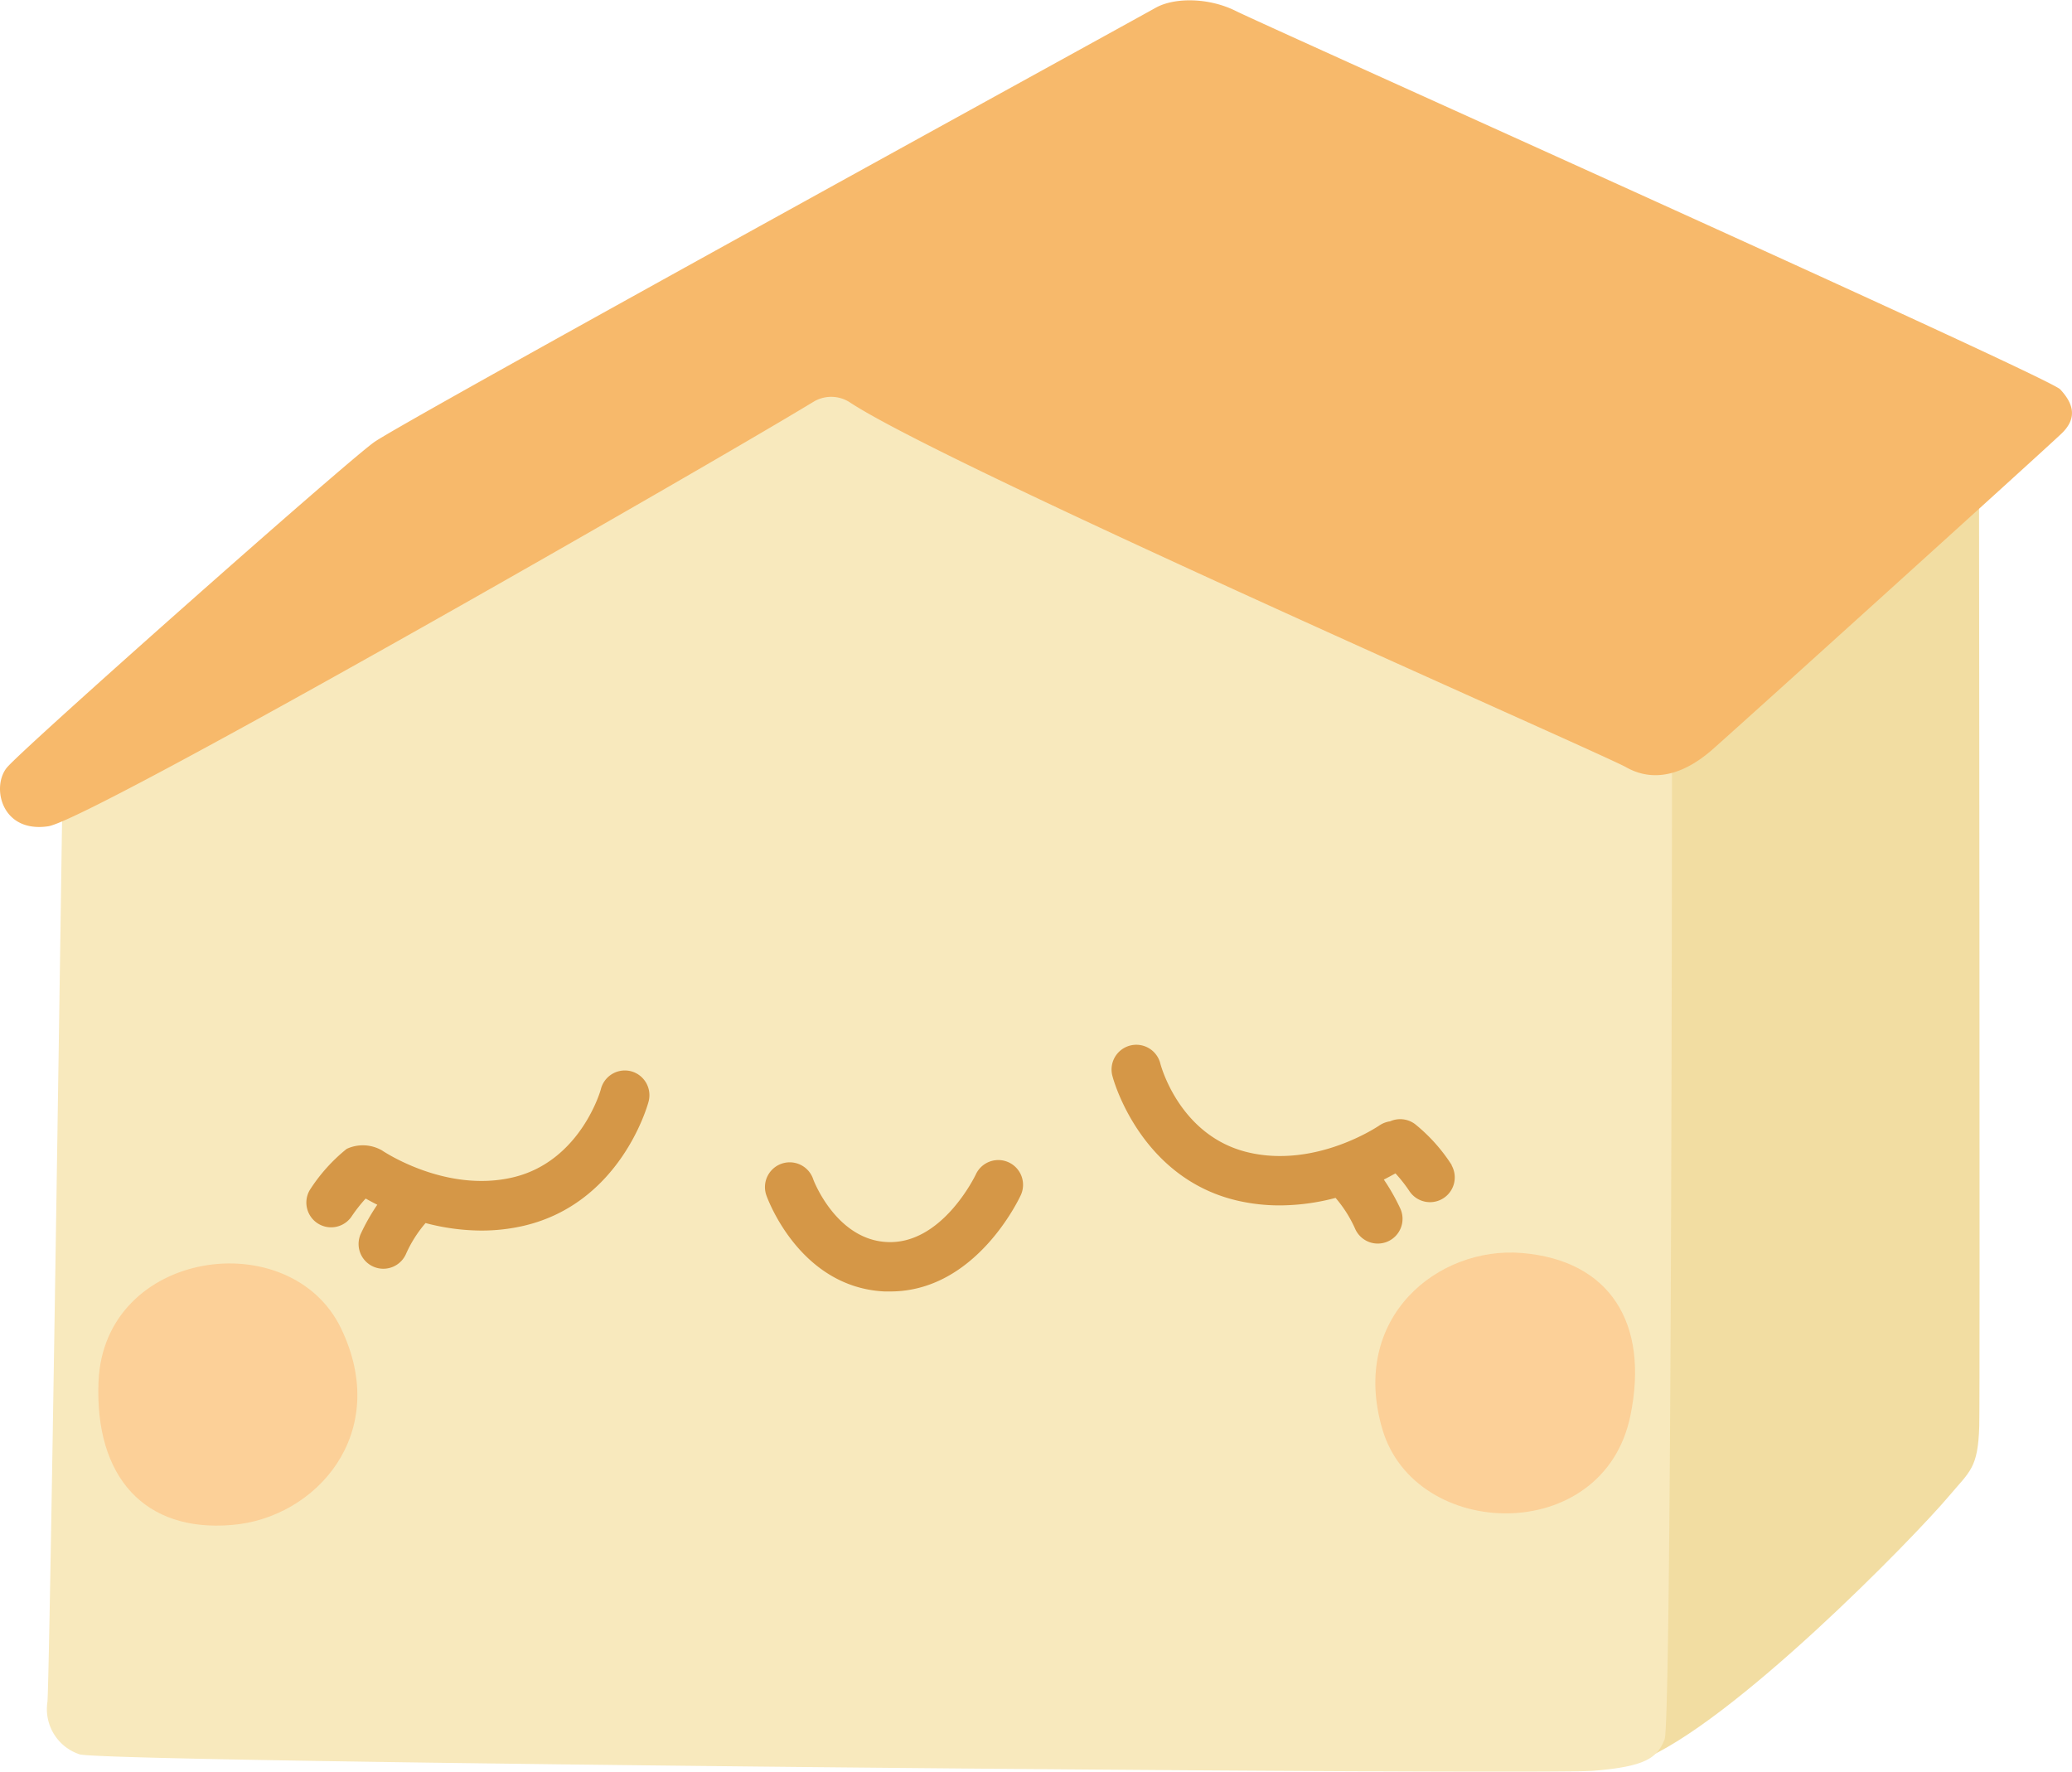 <svg id="Layer_1" data-name="Layer 1" xmlns="http://www.w3.org/2000/svg" viewBox="0 0 251.14 214.73"><defs><style>.cls-1{fill:#f2dda2;}.cls-2{fill:#f8e9bd;}.cls-3{fill:#fcd098;}.cls-4{fill:#d59747;}.cls-5{fill:#f7b96b;}</style></defs><path class="cls-1" d="M412.31,486.11c-.16,5.12-1.12,5.44-3.68,8.48-4.25,5.05-26.37,27.73-37.5,32.09l.3-125.86,40.85-32S412.41,483,412.31,486.11Z" transform="translate(-172.41 -313.25)"/><path class="cls-2" d="M375.07,399s0,122.78-.9,125.07-2.39,3.3-8.67,3.81-181.06-1-183.45-2a5.77,5.77,0,0,1-3.89-6.36c.3-3.56,1.87-113.56,1.87-113.56l94.68-55.48Z" transform="translate(-172.41 -313.25)"/><path class="cls-3" d="M356.87,465.12c-10.14-.84-20.89,7.79-16.91,21.35s26.8,14.19,30.06-1.61C372.35,473.56,367.48,466,356.87,465.12Z" transform="translate(-172.41 -313.25)"/><path class="cls-3" d="M200.54,498.08c10.15-.83,19.34-11.09,13.21-23.82s-28.76-9.64-29.4,6.49C183.89,492.27,189.93,499,200.54,498.08Z" transform="translate(-172.41 -313.25)"/><path class="cls-4" d="M280.33,469.78c-.24,0-.48,0-.73,0-10.24-.51-14.14-11.19-14.3-11.65a3,3,0,1,1,5.66-2c0,.06,2.74,7.35,8.94,7.66,6.71.35,10.74-8.1,10.78-8.18a3,3,0,0,1,5.46,2.49C295.92,458.57,290.67,469.78,280.33,469.78Z" transform="translate(-172.41 -313.25)"/><path class="cls-4" d="M248.93,443.1a3,3,0,0,0-3.68,2.12c0,.09-2.45,8.79-10.66,10.73s-15.8-3.21-15.89-3.27a4.66,4.66,0,0,0-4.27-.18,20.71,20.71,0,0,0-4.48,5,3,3,0,0,0,5.05,3.23,18.42,18.42,0,0,1,1.73-2.21c.4.22.87.48,1.41.75a24.76,24.76,0,0,0-2,3.52,3,3,0,1,0,5.49,2.42,15.11,15.11,0,0,1,2.36-3.72,26.73,26.73,0,0,0,6.75.91,22.61,22.61,0,0,0,5.2-.59c11.65-2.75,14.94-14.51,15.07-15A3,3,0,0,0,248.93,443.1Z" transform="translate(-172.41 -313.25)"/><path class="cls-4" d="M348.38,454.48a20.71,20.71,0,0,0-4.48-5,3,3,0,0,0-3-.32,3.11,3.11,0,0,0-1.3.5c-.07.05-7.62,5.21-15.88,3.27s-10.56-10.38-10.66-10.73a3,3,0,1,0-5.79,1.56c.13.5,3.42,12.26,15.07,15a22.67,22.67,0,0,0,5.2.59,26.73,26.73,0,0,0,6.75-.91,15.22,15.22,0,0,1,2.36,3.72,3,3,0,1,0,5.49-2.42,24.76,24.76,0,0,0-2-3.52c.54-.27,1-.53,1.41-.75a17.65,17.65,0,0,1,1.73,2.21,3,3,0,0,0,5.05-3.23Z" transform="translate(-172.41 -313.25)"/><path class="cls-5" d="M275.39,362a4.15,4.15,0,0,0-4.3-.1c-13.15,8-87.69,50.73-92.84,51.5-5.69.84-6.91-4.81-5-7.12s40.95-36.9,44.51-39.44,92.13-51.18,94.71-52.64c2.25-1.27,6.43-1.28,9.77.4,3.9,1.94,98.47,44.32,99.88,45.84s2.26,3.33.19,5.33-40.67,36.9-42.52,38.48c-3.44,2.94-7,3.84-10.27,2C366.63,404.59,287.21,369.84,275.39,362Z" transform="translate(-172.41 -313.25)"/></svg>